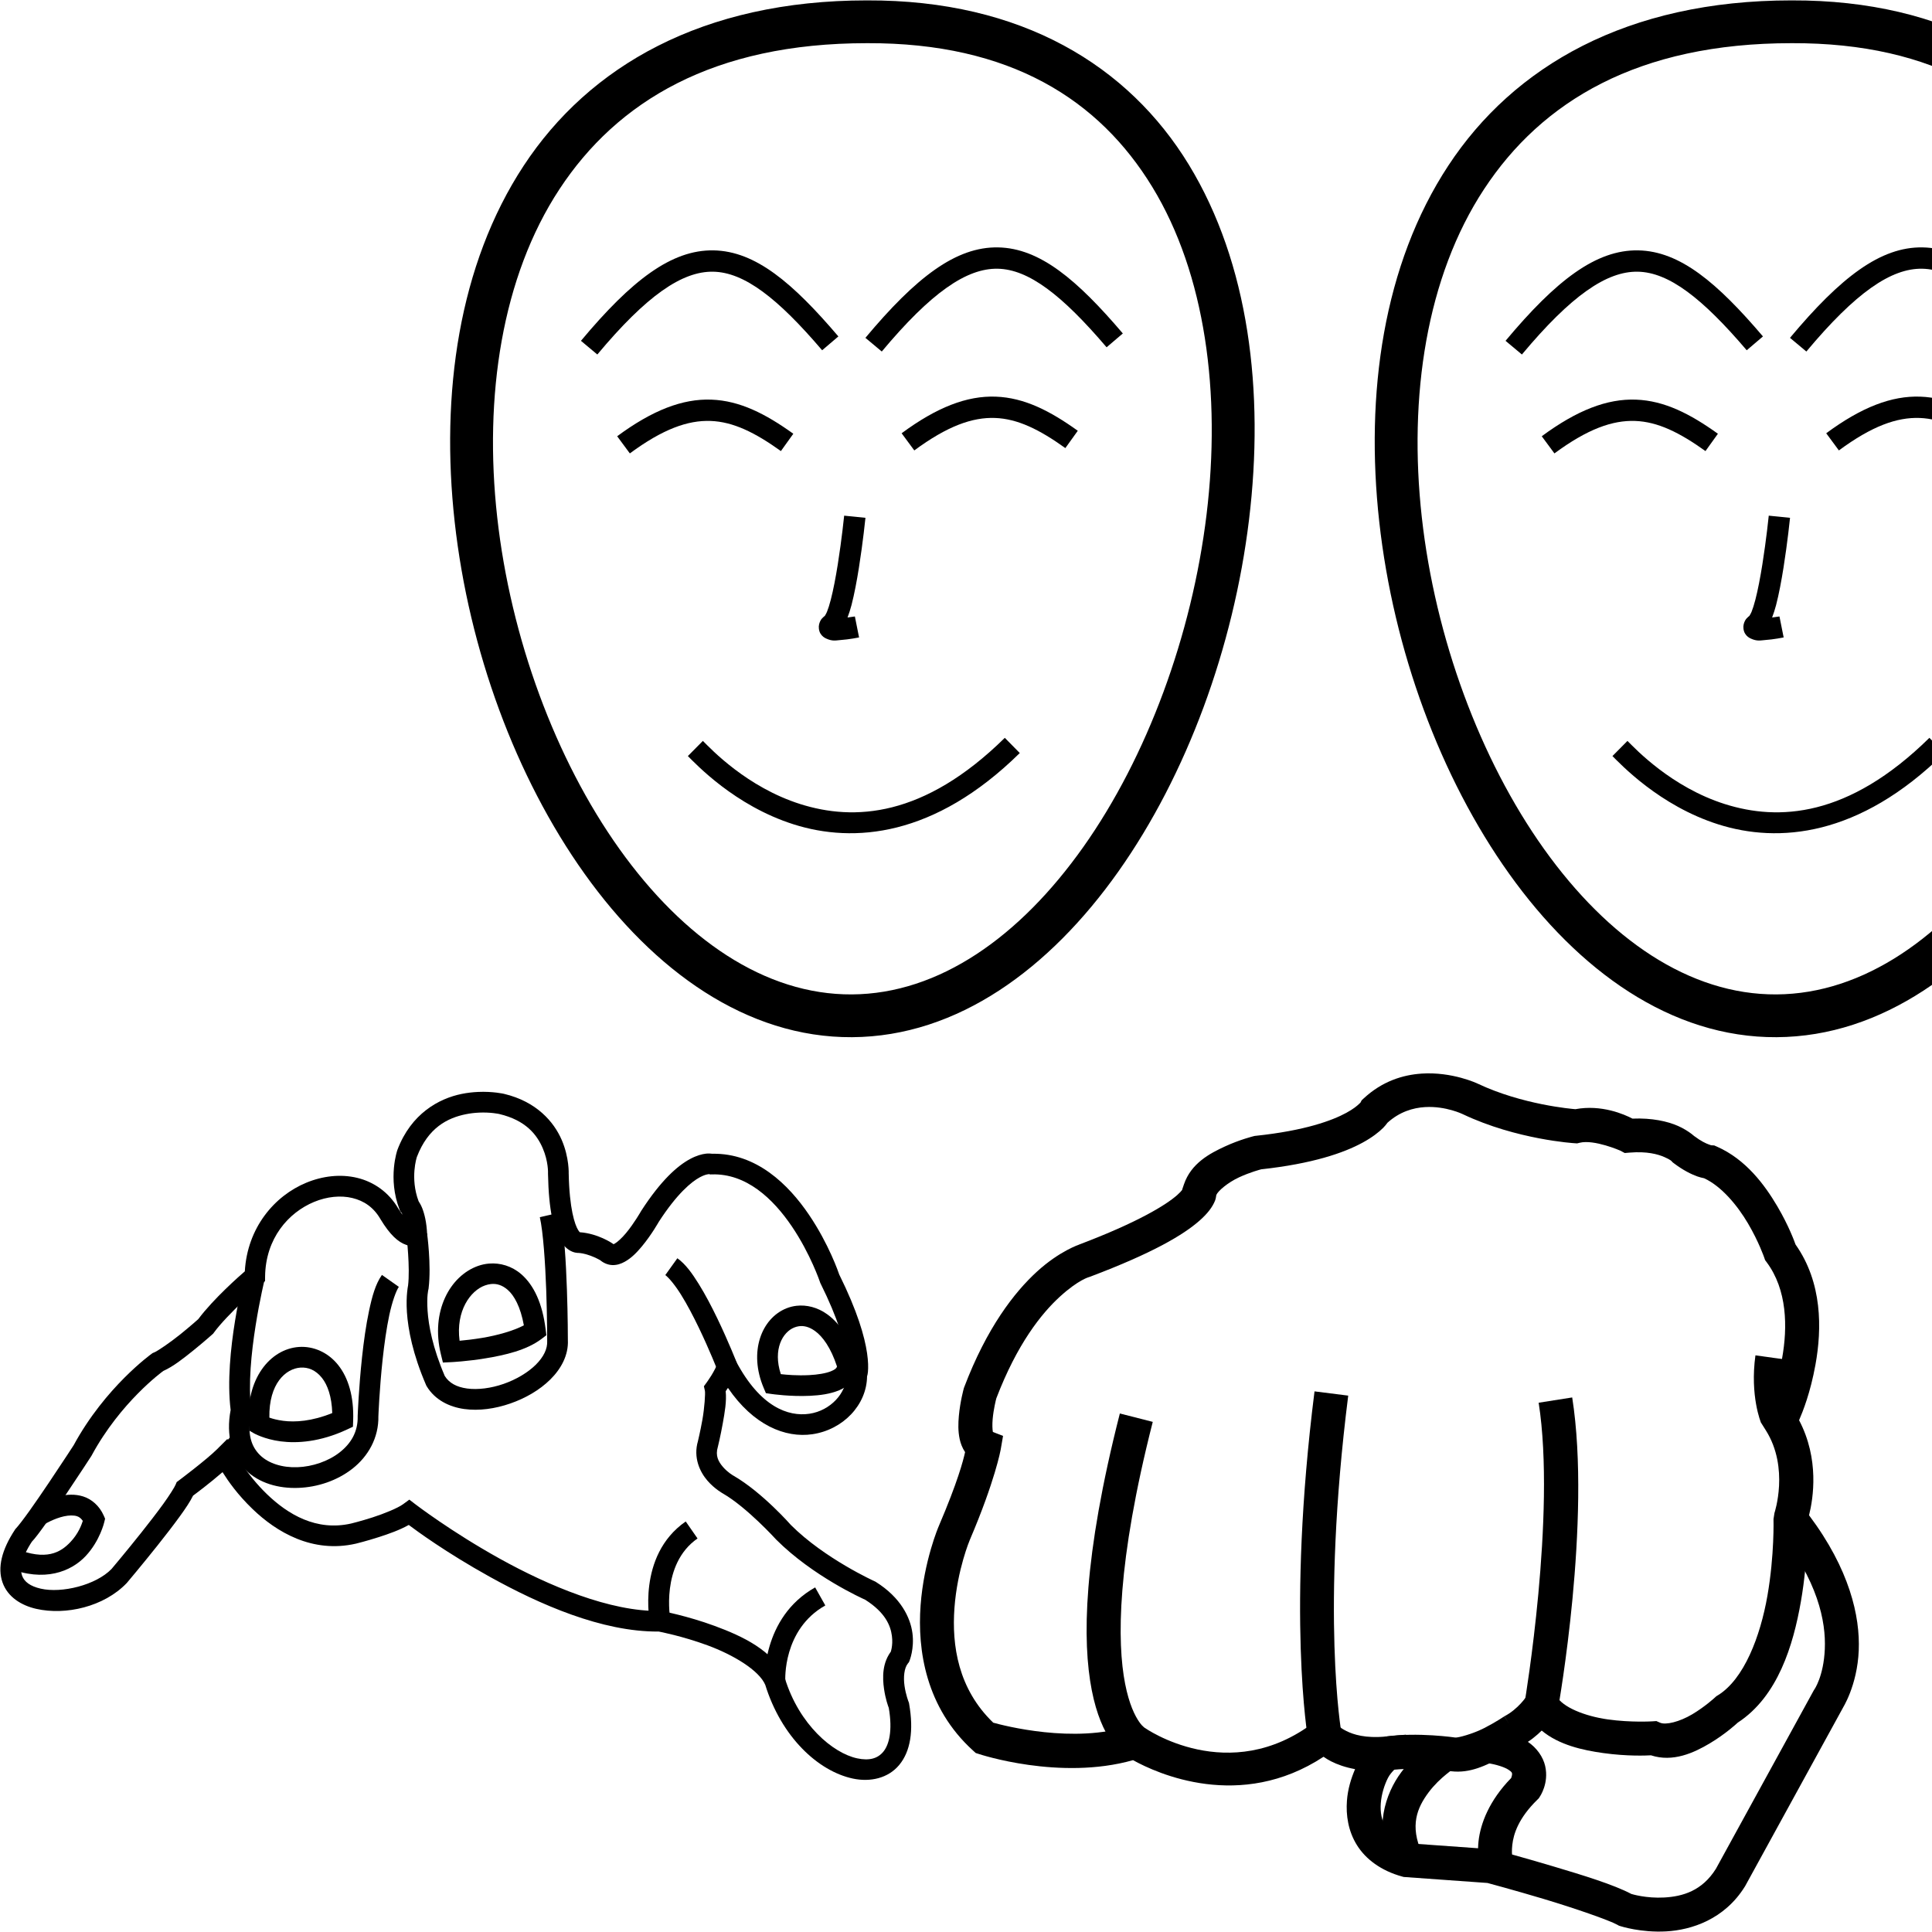 <?xml version="1.0" encoding="UTF-8" standalone="no"?>
<!-- Created with Inkscape (http://www.inkscape.org/) -->

<svg
   xmlns:dc="http://purl.org/dc/elements/1.1/"
   xmlns:cc="http://creativecommons.org/ns#"
   xmlns:rdf="http://www.w3.org/1999/02/22-rdf-syntax-ns#"
   xmlns:svg="http://www.w3.org/2000/svg"
   xmlns="http://www.w3.org/2000/svg"
   xmlns:sodipodi="http://sodipodi.sourceforge.net/DTD/sodipodi-0.dtd"
   xmlns:inkscape="http://www.inkscape.org/namespaces/inkscape"
   width="1000"
   height="1000"
   viewBox="0 0 1000 1000"
   version="1.1"
   id="svg1210"
   inkscape:version="0.92.4 (5da689c313, 2019-01-14)"
   sodipodi:docname="Pegar.svg">
  <defs
     id="defs1204" />
  <sodipodi:namedview
     id="base"
     pagecolor="#ffffff"
     bordercolor="#666666"
     borderopacity="1.0"
     inkscape:pageopacity="0.0"
     inkscape:pageshadow="2"
     inkscape:zoom="0.35355339"
     inkscape:cx="704.11944"
     inkscape:cy="650.77056"
     inkscape:document-units="px"
     inkscape:current-layer="layer1"
     showgrid="false"
     inkscape:window-width="681"
     inkscape:window-height="706"
     inkscape:window-x="-7"
     inkscape:window-y="0"
     inkscape:window-maximized="0"
     units="px" />
  <g
     inkscape:label="Camada 1"
     inkscape:groupmode="layer"
     id="layer1"
     transform="translate(0,-32.417)">
    <path
       style="color:#000000;font-style:normal;font-variant:normal;font-weight:normal;font-stretch:normal;font-size:medium;line-height:normal;font-family:sans-serif;font-variant-ligatures:normal;font-variant-position:normal;font-variant-caps:normal;font-variant-numeric:normal;font-variant-alternates:normal;font-feature-settings:normal;text-indent:0;text-align:start;text-decoration:none;text-decoration-line:none;text-decoration-style:solid;text-decoration-color:#000000;letter-spacing:normal;word-spacing:normal;text-transform:none;writing-mode:lr-tb;direction:ltr;text-orientation:mixed;dominant-baseline:auto;baseline-shift:baseline;text-anchor:start;white-space:normal;shape-padding:0;clip-rule:nonzero;display:inline;overflow:visible;visibility:visible;opacity:1;isolation:auto;mix-blend-mode:normal;color-interpolation:sRGB;color-interpolation-filters:linearRGB;solid-color:#000000;solid-opacity:1;vector-effect:none;fill:#000000;fill-opacity:1;fill-rule:nonzero;stroke:none;stroke-width:10.717;stroke-linecap:butt;stroke-linejoin:miter;stroke-miterlimit:4;stroke-dasharray:none;stroke-dashoffset:0;stroke-opacity:1;color-rendering:auto;image-rendering:auto;shape-rendering:auto;text-rendering:auto;enable-background:accumulate"
       d="m 247.365,597.607 c -2.607,0.117 -5.456,0.423 -8.418,1.025 -11.849,2.411 -26.131,10.22 -33.213,28.865 l -0.027,0.074 -0.025,0.072 c 0,0 -5.154,14.653 1.119,30.783 l 0.371,0.953 0.697,0.75 c 0,0 0.259,0.557 0.5,1.098 -0.71,-0.973 -1.429,-1.964 -2.244,-3.311 l 0.055,0.092 c -4.947,-8.554 -12.784,-13.898 -21.336,-15.947 -8.552,-2.05 -17.781,-0.996 -26.318,2.531 -16.458,6.8 -30.516,23.27 -31.805,45.871 -2.45,2.117 -16.166,14.107 -24.117,24.758 -0.155,0.138 -4.172,3.729 -9.213,7.793 -5.137,4.142 -11.736,8.695 -13.717,9.473 l -0.619,0.242 -0.539,0.387 c 0,0 -24.096,17.195 -40.512,47.564 l 0.217,-0.367 c 0,0 -6.029,9.305 -12.834,19.414 -3.402,5.055 -6.999,10.309 -10.107,14.668 -3.108,4.359 -5.923,7.986 -6.93,9.035 l -0.338,0.352 -0.27,0.406 c -6.905,10.461 -9.104,19.667 -6.445,27.266 2.658,7.598 9.779,11.948 17.424,13.691 15.291,3.487 35.086,-1.078 46.791,-13.256 l 0.119,-0.123 0.109,-0.129 c 0,0 7.602,-8.99 15.715,-19.189 4.057,-5.1 8.245,-10.503 11.715,-15.297 2.987,-4.128 5.219,-7.479 6.762,-10.588 1.151,-0.847 8.548,-6.352 15.252,-12.168 3.04,4.827 7.697,11.531 15.549,19.102 12.289,11.85 30.924,23.076 53.482,17.91 l 0.037,-0.008 0.035,-0.01 c 0,0 5.393,-1.312 11.803,-3.373 5.124,-1.647 10.77,-3.636 15.484,-6.287 3.84,2.88 19.02,14.11 41.861,26.793 25.696,14.268 58.219,28.653 87.512,28.379 0.37,0.07 12.212,2.329 25.256,7.135 13.249,4.881 26.759,12.884 29.969,20.625 l -0.174,-0.484 c 8.36,27.327 27.505,44.996 45.422,48.824 8.959,1.914 18.286,-0.105 24.053,-7.092 5.767,-6.987 7.539,-17.66 5.086,-31.607 l -0.094,-0.539 -0.201,-0.51 c 0,0 -1.422,-3.624 -2.078,-8.158 -0.656,-4.534 -0.209,-9.297 1.77,-11.715 l 0.494,-0.604 0.301,-0.719 c 0,0 2.591,-6.246 1.52,-14.344 -1.072,-8.097 -6.02,-18.369 -18.859,-26.447 l -0.324,-0.203 -0.348,-0.156 c 0,0 -25.961,-11.736 -43.357,-29.133 L 409.594,822 c 0,0 -14.924,-17.105 -29.986,-25.795 l -0.055,-0.031 -0.057,-0.031 c 0,0 -2.833,-1.59 -5.248,-4.387 -2.415,-2.797 -4.073,-5.841 -2.703,-10.406 l 0.039,-0.133 0.033,-0.137 c 0,0 1.35,-5.529 2.502,-12 0.992,-5.571 2.035,-11.297 1.498,-16.557 0.374,-0.536 0.589,-0.855 1.166,-1.742 13.155,19.313 29.664,26.06 43.719,23.988 15.853,-2.337 28.117,-15.138 28.287,-29.945 0.184,-0.722 0.342,-1.038 0.455,-2.352 0.191,-2.226 0.175,-5.395 -0.453,-9.686 -1.254,-8.561 -4.942,-21.595 -14.416,-40.701 -0.294,-0.874 -5.312,-15.677 -15.672,-30.949 -10.579,-15.595 -27.181,-31.984 -50.059,-31.535 -0.805,-0.109 -1.886,-0.201 -3.166,-0.062 -2.161,0.234 -4.985,0.995 -8.281,2.771 -6.592,3.553 -15.08,11.04 -25.262,26.787 l -0.092,0.141 -0.082,0.146 c 0,0 -3.551,6.262 -7.771,11.32 -2.11,2.529 -4.463,4.673 -5.838,5.428 -0.512,0.281 -0.588,0.26 -0.658,0.277 l -0.176,-0.176 -0.457,-0.301 c 0,0 -7.294,-5.014 -16.684,-5.701 h -0.012 c 0.07,0.044 -0.176,0.058 -0.936,-1.17 -1.69,-2.731 -4.509,-10.895 -4.871,-29.291 l -0.004,0.348 c 0,0 0.398,-8.402 -3.619,-17.686 -4.017,-9.284 -12.976,-19.847 -29.879,-23.842 l -0.014,-0.004 -0.012,-0.002 c 0,0 -5.646,-1.331 -13.467,-0.979 z m 0.381,10.705 c 6.185,-0.298 10.651,0.71 10.662,0.713 13.765,3.258 19.491,10.727 22.492,17.664 3.002,6.939 2.75,12.945 2.75,12.945 l -0.008,0.174 0.002,0.174 c 0.381,19.349 2.956,29.036 6.473,34.719 1.758,2.841 3.922,4.673 6.023,5.551 1.051,0.439 2.052,0.635 2.869,0.688 0.817,0.053 1.846,-0.111 1.846,-0.111 l -1.459,0.094 c 5.857,0.429 11.578,3.967 11.578,3.967 l -0.846,-0.688 c 1.803,1.803 4.415,2.953 6.855,3.018 2.44,0.065 4.535,-0.709 6.324,-1.691 3.579,-1.964 6.367,-4.909 8.91,-7.957 5.086,-6.096 8.889,-12.941 8.889,-12.941 l -0.172,0.287 c 9.54,-14.755 16.959,-20.808 21.346,-23.172 2.193,-1.182 3.627,-1.473 4.35,-1.551 0.312,-0.034 0.322,-0.056 0.305,-0.074 l 0.658,0.186 0.83,-0.025 c 17.841,-0.572 31.7,12.558 41.41,26.873 9.71,14.315 14.604,28.893 14.604,28.893 l 0.117,0.354 0.166,0.336 c 9.148,18.426 12.423,30.474 13.467,37.605 0.522,3.565 0.492,5.901 0.379,7.217 -0.113,1.316 -0.127,1.137 -0.127,1.137 l -0.338,0.902 -0.002,0.965 c -0.024,8.754 -8.132,17.981 -19.162,19.607 -11.03,1.626 -25.415,-3.63 -37.807,-26.85 l -6.17,-11.561 -3.697,12.572 c -0.348,1.182 -1.754,3.917 -3.057,6.008 -1.303,2.091 -2.439,3.648 -2.439,3.648 l -1.432,1.957 0.527,2.367 c 0.266,1.198 -0.212,8.807 -1.295,14.893 -1.083,6.085 -2.363,11.338 -2.363,11.338 l 0.074,-0.27 c -2.575,8.583 1.027,16.056 4.857,20.49 3.83,4.435 8.227,6.789 8.227,6.789 l -0.111,-0.062 c 12.284,7.087 27.338,23.639 27.338,23.639 l 0.104,0.117 0.109,0.109 c 18.834,18.834 44.475,30.392 46.027,31.084 10.436,6.616 13.117,13.396 13.816,18.684 0.703,5.313 -0.781,8.797 -0.781,8.797 l 0.795,-1.324 c -5.121,6.259 -4.936,14.119 -4.08,20.037 0.745,5.15 2.072,8.776 2.451,9.779 2.056,11.973 0.099,19.135 -2.824,22.678 -2.946,3.57 -7.284,4.772 -13.547,3.434 -12.526,-2.676 -30.049,-17.406 -37.414,-41.48 l -0.076,-0.246 -0.098,-0.238 c -5.731,-13.821 -21.934,-21.334 -36.164,-26.576 -14.23,-5.243 -27.227,-7.666 -27.227,-7.666 l -0.539,-0.102 -0.551,0.01 c -25.711,0.49 -57.751,-13.074 -82.953,-27.068 -25.202,-13.994 -43.58,-28.096 -43.58,-28.096 l -3.189,-2.449 -3.242,2.379 c -2.73,2.002 -9.812,4.895 -15.818,6.826 -5.979,1.922 -10.962,3.139 -11.008,3.15 -18.041,4.121 -32.737,-4.679 -43.629,-15.182 -10.896,-10.507 -17.09,-22.164 -17.09,-22.164 l -3.391,-6.422 -5.137,5.135 c -5.574,5.574 -19.91,16.312 -19.91,16.312 l -1.189,0.881 -0.568,1.363 c -0.512,1.228 -3.091,5.407 -6.4,9.98 -3.31,4.573 -7.422,9.884 -11.418,14.908 -7.91,9.944 -15.197,18.565 -15.35,18.746 -8.108,8.366 -25.761,12.651 -36.615,10.176 -5.441,-1.241 -8.57,-3.585 -9.689,-6.783 -1.119,-3.198 -0.624,-8.891 5.271,-17.822 l -0.605,0.76 c 2.148,-2.238 4.723,-5.745 7.926,-10.236 3.203,-4.491 6.837,-9.802 10.271,-14.904 6.869,-10.204 12.936,-19.57 12.936,-19.57 l 0.117,-0.18 0.1,-0.186 c 14.934,-27.629 36.541,-43.364 37.125,-43.787 5.106,-2.261 10.497,-6.549 15.563,-10.633 5.381,-4.338 9.805,-8.295 9.805,-8.295 l 0.43,-0.383 0.338,-0.467 c 6.759,-9.323 24.68,-25.129 24.68,-25.129 l 1.814,-1.574 0.031,-2.402 c 0.262,-19.669 12.012,-33.077 25.402,-38.609 6.695,-2.766 13.72,-3.454 19.729,-2.014 6.009,1.44 11.043,4.816 14.557,10.891 l 0.025,0.047 0.029,0.045 c 4.882,8.067 9.077,11.854 13.359,13.311 2.141,0.728 4.253,0.711 5.816,0.309 1.563,-0.402 3.006,-1.471 3.006,-1.471 l 2.078,-1.705 -0.125,-2.686 c -0.287,-6.165 -1.378,-10.512 -2.537,-13.451 -0.6,-1.522 -1.314,-2.747 -1.887,-3.617 -4.503,-12.012 -0.939,-22.759 -0.879,-22.936 5.808,-15.205 15.944,-20.183 25.295,-22.086 2.343,-0.477 4.598,-0.723 6.662,-0.822 z"
       id="path2267"
       inkscape:connector-curvature="0" />
    <path
       style="color:#000000;font-style:normal;font-variant:normal;font-weight:normal;font-stretch:normal;font-size:medium;line-height:normal;font-family:sans-serif;font-variant-ligatures:normal;font-variant-position:normal;font-variant-caps:normal;font-variant-numeric:normal;font-variant-alternates:normal;font-feature-settings:normal;text-indent:0;text-align:start;text-decoration:none;text-decoration-line:none;text-decoration-style:solid;text-decoration-color:#000000;letter-spacing:normal;word-spacing:normal;text-transform:none;writing-mode:lr-tb;direction:ltr;text-orientation:mixed;dominant-baseline:auto;baseline-shift:baseline;text-anchor:start;white-space:normal;shape-padding:0;clip-rule:nonzero;display:inline;overflow:visible;visibility:visible;opacity:1;isolation:auto;mix-blend-mode:normal;color-interpolation:sRGB;color-interpolation-filters:linearRGB;solid-color:#000000;solid-opacity:1;vector-effect:none;fill:#000000;fill-opacity:1;fill-rule:nonzero;stroke:none;stroke-width:10.717;stroke-linecap:butt;stroke-linejoin:miter;stroke-miterlimit:4;stroke-dasharray:none;stroke-dashoffset:0;stroke-opacity:1;color-rendering:auto;image-rendering:auto;shape-rendering:auto;text-rendering:auto;enable-background:accumulate"
       d="m 350.604,683.686 -6.248,8.709 c 1.794,1.287 5.081,5.23 8.197,10.232 3.117,5.003 6.291,11.07 9.098,16.895 5.614,11.648 9.762,22.268 9.762,22.268 l 9.984,-3.896 c 0,0 -4.268,-10.942 -10.092,-23.025 -2.912,-6.042 -6.213,-12.383 -9.654,-17.906 -3.441,-5.523 -6.793,-10.224 -11.047,-13.275 z"
       id="path2269"
       inkscape:connector-curvature="0" />
    <path
       style="color:#000000;font-style:normal;font-variant:normal;font-weight:normal;font-stretch:normal;font-size:medium;line-height:normal;font-family:sans-serif;font-variant-ligatures:normal;font-variant-position:normal;font-variant-caps:normal;font-variant-numeric:normal;font-variant-alternates:normal;font-feature-settings:normal;text-indent:0;text-align:start;text-decoration:none;text-decoration-line:none;text-decoration-style:solid;text-decoration-color:#000000;letter-spacing:normal;word-spacing:normal;text-transform:none;writing-mode:lr-tb;direction:ltr;text-orientation:mixed;dominant-baseline:auto;baseline-shift:baseline;text-anchor:start;white-space:normal;shape-padding:0;clip-rule:nonzero;display:inline;overflow:visible;visibility:visible;opacity:1;isolation:auto;mix-blend-mode:normal;color-interpolation:sRGB;color-interpolation-filters:linearRGB;solid-color:#000000;solid-opacity:1;vector-effect:none;fill:#000000;fill-opacity:1;fill-rule:nonzero;stroke:none;stroke-width:10.717;stroke-linecap:butt;stroke-linejoin:miter;stroke-miterlimit:4;stroke-dasharray:none;stroke-dashoffset:0;stroke-opacity:1;color-rendering:auto;image-rendering:auto;shape-rendering:auto;text-rendering:auto;enable-background:accumulate"
       d="m 289.855,660.014 -10.443,2.41 c 1.726,7.478 2.829,23.87 3.318,37.865 0.489,13.995 0.488,25.879 0.488,25.879 v 0.137 l 0.008,0.137 c 0.209,4.073 -1.807,8.306 -5.924,12.377 -4.117,4.07 -10.197,7.667 -16.682,9.914 -6.485,2.247 -13.362,3.132 -18.883,2.367 -5.408,-0.749 -9.22,-2.824 -11.518,-6.457 -6.317,-14.752 -8.392,-26.16 -8.904,-33.758 -0.518,-7.677 0.406,-11.01 0.406,-11.01 l 0.084,-0.33 0.041,-0.338 c 1.476,-12.107 -0.793,-28.42 -0.793,-28.42 l -10.629,1.373 c 0,0 1.936,16.293 0.783,25.748 l 0.125,-0.668 c 0,0 -1.311,5.476 -0.711,14.365 0.6,8.889 2.99,21.672 9.928,37.725 l 0.145,0.332 0.188,0.311 c 4.239,7.022 11.658,10.672 19.385,11.742 7.727,1.07 16.045,-0.147 23.861,-2.855 7.817,-2.708 15.145,-6.919 20.709,-12.42 5.564,-5.501 9.499,-12.603 9.092,-20.545 -5e-5,-0.247 0.001,-11.92 -0.49,-25.979 -0.497,-14.207 -1.365,-30.289 -3.584,-39.902 z"
       id="path2271"
       inkscape:connector-curvature="0" />
    <path
       style="color:#000000;font-style:normal;font-variant:normal;font-weight:normal;font-stretch:normal;font-size:medium;line-height:normal;font-family:sans-serif;font-variant-ligatures:normal;font-variant-position:normal;font-variant-caps:normal;font-variant-numeric:normal;font-variant-alternates:normal;font-feature-settings:normal;text-indent:0;text-align:start;text-decoration:none;text-decoration-line:none;text-decoration-style:solid;text-decoration-color:#000000;letter-spacing:normal;word-spacing:normal;text-transform:none;writing-mode:lr-tb;direction:ltr;text-orientation:mixed;dominant-baseline:auto;baseline-shift:baseline;text-anchor:start;white-space:normal;shape-padding:0;clip-rule:nonzero;display:inline;overflow:visible;visibility:visible;opacity:1;isolation:auto;mix-blend-mode:normal;color-interpolation:sRGB;color-interpolation-filters:linearRGB;solid-color:#000000;solid-opacity:1;vector-effect:none;fill:#000000;fill-opacity:1;fill-rule:nonzero;stroke:none;stroke-width:10.717;stroke-linecap:butt;stroke-linejoin:miter;stroke-miterlimit:4;stroke-dasharray:none;stroke-dashoffset:0;stroke-opacity:1;color-rendering:auto;image-rendering:auto;shape-rendering:auto;text-rendering:auto;enable-background:accumulate"
       d="m 126.666,691.713 c 0,0 -10.902,41.334 -7.287,70.498 -2.526,13.323 0.723,24.171 7.682,31.008 7.107,6.983 17.215,9.686 27.238,9.334 10.023,-0.352 20.212,-3.726 28.178,-9.992 7.966,-6.266 13.647,-15.824 13.377,-27.338 l -0.002,0.324 c 0,0 0.522,-13.979 2.207,-29.566 0.843,-7.794 1.98,-15.979 3.447,-22.877 1.467,-6.898 3.54,-12.631 4.938,-14.611 l -8.754,-6.18 c -3.336,4.725 -5.076,11.088 -6.666,18.562 -1.59,7.474 -2.753,15.937 -3.619,23.953 -1.733,16.033 -2.262,30.32 -2.262,30.32 l -0.008,0.162 0.004,0.162 c 0.187,7.985 -3.406,14.039 -9.289,18.666 -5.883,4.627 -14.113,7.429 -21.926,7.703 -7.812,0.274 -14.955,-1.947 -19.352,-6.268 -4.397,-4.32 -6.877,-10.857 -4.566,-22.035 l 0.186,-0.896 -0.123,-0.908 c -3.393,-24.962 6.982,-67.377 6.982,-67.377 z"
       id="path2273"
       inkscape:connector-curvature="0" />
    <path
       style="color:#000000;font-style:normal;font-variant:normal;font-weight:normal;font-stretch:normal;font-size:medium;line-height:normal;font-family:sans-serif;font-variant-ligatures:normal;font-variant-position:normal;font-variant-caps:normal;font-variant-numeric:normal;font-variant-alternates:normal;font-feature-settings:normal;text-indent:0;text-align:start;text-decoration:none;text-decoration-line:none;text-decoration-style:solid;text-decoration-color:#000000;letter-spacing:normal;word-spacing:normal;text-transform:none;writing-mode:lr-tb;direction:ltr;text-orientation:mixed;dominant-baseline:auto;baseline-shift:baseline;text-anchor:start;white-space:normal;shape-padding:0;clip-rule:nonzero;display:inline;overflow:visible;visibility:visible;opacity:1;isolation:auto;mix-blend-mode:normal;color-interpolation:sRGB;color-interpolation-filters:linearRGB;solid-color:#000000;solid-opacity:1;vector-effect:none;fill:#000000;fill-opacity:1;fill-rule:nonzero;stroke:none;stroke-width:10.717;stroke-linecap:butt;stroke-linejoin:miter;stroke-miterlimit:4;stroke-dasharray:none;stroke-dashoffset:0;stroke-opacity:1;color-rendering:auto;image-rendering:auto;shape-rendering:auto;text-rendering:auto;enable-background:accumulate"
       d="m 36.736,806.072 c -2.054,0.021 -4.034,0.312 -5.879,0.715 -7.379,1.612 -13.291,5.334 -13.291,5.334 l 5.6,9.137 c 0,0 4.867,-2.884 9.979,-4 2.556,-0.558 5,-0.595 6.684,-0.062 1.222,0.386 2.152,1.164 3.033,2.434 -0.694,2.147 -2.316,6.591 -6.379,10.906 -5.198,5.521 -12.621,9.819 -28.307,3.473 l -4.02,9.934 c 18.761,7.59 32.64,1.894 40.129,-6.061 7.489,-7.955 9.689,-17.639 9.689,-17.639 l 0.422,-1.758 -0.729,-1.654 c -2.242,-5.087 -6.327,-8.5 -10.609,-9.854 -2.141,-0.677 -4.269,-0.925 -6.322,-0.904 z"
       id="path2275"
       inkscape:connector-curvature="0" />
    <path
       style="color:#000000;font-style:normal;font-variant:normal;font-weight:normal;font-stretch:normal;font-size:medium;line-height:normal;font-family:sans-serif;font-variant-ligatures:normal;font-variant-position:normal;font-variant-caps:normal;font-variant-numeric:normal;font-variant-alternates:normal;font-feature-settings:normal;text-indent:0;text-align:start;text-decoration:none;text-decoration-line:none;text-decoration-style:solid;text-decoration-color:#000000;letter-spacing:normal;word-spacing:normal;text-transform:none;writing-mode:lr-tb;direction:ltr;text-orientation:mixed;dominant-baseline:auto;baseline-shift:baseline;text-anchor:start;white-space:normal;shape-padding:0;clip-rule:nonzero;display:inline;overflow:visible;visibility:visible;opacity:1;isolation:auto;mix-blend-mode:normal;color-interpolation:sRGB;color-interpolation-filters:linearRGB;solid-color:#000000;solid-opacity:1;vector-effect:none;fill:#000000;fill-opacity:1;fill-rule:nonzero;stroke:none;stroke-width:10.717;stroke-linecap:butt;stroke-linejoin:miter;stroke-miterlimit:4;stroke-dasharray:none;stroke-dashoffset:0;stroke-opacity:1;color-rendering:auto;image-rendering:auto;shape-rendering:auto;text-rendering:auto;enable-background:accumulate"
       d="m 154.746,729.598 c -14.923,1.03 -27.797,16.574 -25.971,40.471 l 0.213,2.795 2.418,1.418 c 0,0 5.399,3.087 13.855,4.18 8.457,1.093 20.429,0.386 34.451,-6.178 l 2.971,-1.391 0.113,-3.277 c 0.428,-12.37 -2.497,-22.023 -7.73,-28.627 -5.234,-6.604 -12.859,-9.905 -20.32,-9.391 z m 0.738,10.691 c 3.986,-0.275 7.919,1.236 11.184,5.355 2.877,3.631 5.05,9.647 5.307,18.168 -10.648,4.326 -19.302,4.8 -25.34,4.02 -3.223,-0.417 -5.589,-1.083 -7.209,-1.662 -0.317,-17.674 8.528,-25.361 16.059,-25.881 z"
       id="path2277"
       inkscape:connector-curvature="0" />
    <path
       style="color:#000000;font-style:normal;font-variant:normal;font-weight:normal;font-stretch:normal;font-size:medium;line-height:normal;font-family:sans-serif;font-variant-ligatures:normal;font-variant-position:normal;font-variant-caps:normal;font-variant-numeric:normal;font-variant-alternates:normal;font-feature-settings:normal;text-indent:0;text-align:start;text-decoration:none;text-decoration-line:none;text-decoration-style:solid;text-decoration-color:#000000;letter-spacing:normal;word-spacing:normal;text-transform:none;writing-mode:lr-tb;direction:ltr;text-orientation:mixed;dominant-baseline:auto;baseline-shift:baseline;text-anchor:start;white-space:normal;shape-padding:0;clip-rule:nonzero;display:inline;overflow:visible;visibility:visible;opacity:1;isolation:auto;mix-blend-mode:normal;color-interpolation:sRGB;color-interpolation-filters:linearRGB;solid-color:#000000;solid-opacity:1;vector-effect:none;fill:#000000;fill-opacity:1;fill-rule:nonzero;stroke:none;stroke-width:10.717;stroke-linecap:butt;stroke-linejoin:miter;stroke-miterlimit:4;stroke-dasharray:none;stroke-dashoffset:0;stroke-opacity:1;color-rendering:auto;image-rendering:auto;shape-rendering:auto;text-rendering:auto;enable-background:accumulate"
       d="m 253.113,686.443 c -1.925,0.159 -3.821,0.564 -5.639,1.205 -14.54,5.127 -24.699,23.514 -19.271,45.725 l 1.047,4.291 4.412,-0.211 c 0,0 8.095,-0.381 17.801,-1.994 9.706,-1.614 21.046,-4.097 28.885,-10.064 l 2.449,-1.863 -0.377,-3.055 c -1.653,-13.441 -6.113,-22.902 -12.625,-28.545 -4.884,-4.232 -10.908,-5.967 -16.682,-5.488 z m 0.959,10.596 c 2.99,-0.334 5.86,0.527 8.705,2.992 3.386,2.934 6.662,8.855 8.371,18.373 -5.29,2.829 -13.789,5.21 -21.443,6.482 -4.66,0.775 -8.79,1.231 -11.82,1.506 -2.055,-15.47 5.647,-25.989 13.154,-28.637 1.027,-0.362 2.037,-0.605 3.033,-0.717 z"
       id="path2279"
       inkscape:connector-curvature="0" />
    <path
       style="color:#000000;font-style:normal;font-variant:normal;font-weight:normal;font-stretch:normal;font-size:medium;line-height:normal;font-family:sans-serif;font-variant-ligatures:normal;font-variant-position:normal;font-variant-caps:normal;font-variant-numeric:normal;font-variant-alternates:normal;font-feature-settings:normal;text-indent:0;text-align:start;text-decoration:none;text-decoration-line:none;text-decoration-style:solid;text-decoration-color:#000000;letter-spacing:normal;word-spacing:normal;text-transform:none;writing-mode:lr-tb;direction:ltr;text-orientation:mixed;dominant-baseline:auto;baseline-shift:baseline;text-anchor:start;white-space:normal;shape-padding:0;clip-rule:nonzero;display:inline;overflow:visible;visibility:visible;opacity:1;isolation:auto;mix-blend-mode:normal;color-interpolation:sRGB;color-interpolation-filters:linearRGB;solid-color:#000000;solid-opacity:1;vector-effect:none;fill:#000000;fill-opacity:1;fill-rule:nonzero;stroke:none;stroke-width:10.717;stroke-linecap:butt;stroke-linejoin:miter;stroke-miterlimit:4;stroke-dasharray:none;stroke-dashoffset:0;stroke-opacity:1;color-rendering:auto;image-rendering:auto;shape-rendering:auto;text-rendering:auto;enable-background:accumulate"
       d="m 412.234,708.297 c -1.759,0.204 -3.471,0.631 -5.098,1.277 -13.012,5.174 -19.726,22.592 -11.881,41.16 l 1.178,2.787 2.994,0.432 c 0,0 9.693,1.43 19.875,0.932 5.091,-0.249 10.344,-0.908 15.029,-2.857 4.685,-1.949 9.339,-6.081 9.871,-12.01 l 0.094,-1.033 -0.301,-0.994 c -3.683,-12.202 -9.182,-20.509 -15.82,-25.301 -4.979,-3.594 -10.665,-5.004 -15.941,-4.393 z m 1.318,10.574 c 2.529,-0.351 5.282,0.294 8.35,2.508 3.897,2.813 8.162,8.62 11.338,18.355 -0.284,0.859 -0.896,1.515 -3.023,2.4 -2.689,1.119 -7.022,1.831 -11.438,2.047 -6.311,0.309 -11.492,-0.162 -14.627,-0.506 -4.232,-12.915 1.012,-21.784 6.943,-24.143 0.796,-0.317 1.614,-0.545 2.457,-0.662 z"
       id="path2281"
       inkscape:connector-curvature="0" />
    <path
       style="color:#000000;font-style:normal;font-variant:normal;font-weight:normal;font-stretch:normal;font-size:medium;line-height:normal;font-family:sans-serif;font-variant-ligatures:normal;font-variant-position:normal;font-variant-caps:normal;font-variant-numeric:normal;font-variant-alternates:normal;font-feature-settings:normal;text-indent:0;text-align:start;text-decoration:none;text-decoration-line:none;text-decoration-style:solid;text-decoration-color:#000000;letter-spacing:normal;word-spacing:normal;text-transform:none;writing-mode:lr-tb;direction:ltr;text-orientation:mixed;dominant-baseline:auto;baseline-shift:baseline;text-anchor:start;white-space:normal;shape-padding:0;clip-rule:nonzero;display:inline;overflow:visible;visibility:visible;opacity:1;isolation:auto;mix-blend-mode:normal;color-interpolation:sRGB;color-interpolation-filters:linearRGB;solid-color:#000000;solid-opacity:1;vector-effect:none;fill:#000000;fill-opacity:1;fill-rule:nonzero;stroke:none;stroke-width:10.717;stroke-linecap:butt;stroke-linejoin:miter;stroke-miterlimit:4;stroke-dasharray:none;stroke-dashoffset:0;stroke-opacity:1;color-rendering:auto;image-rendering:auto;shape-rendering:auto;text-rendering:auto;enable-background:accumulate"
       d="m 421.92,854.055 c -27.992,15.758 -26.148,48.855 -26.148,48.855 l 10.699,-0.602 c 0,0 -1.504,-26.412 20.707,-38.916 z"
       id="path2283"
       inkscape:connector-curvature="0" />
    <path
       style="color:#000000;font-style:normal;font-variant:normal;font-weight:normal;font-stretch:normal;font-size:medium;line-height:normal;font-family:sans-serif;font-variant-ligatures:normal;font-variant-position:normal;font-variant-caps:normal;font-variant-numeric:normal;font-variant-alternates:normal;font-feature-settings:normal;text-indent:0;text-align:start;text-decoration:none;text-decoration-line:none;text-decoration-style:solid;text-decoration-color:#000000;letter-spacing:normal;word-spacing:normal;text-transform:none;writing-mode:lr-tb;direction:ltr;text-orientation:mixed;dominant-baseline:auto;baseline-shift:baseline;text-anchor:start;white-space:normal;shape-padding:0;clip-rule:nonzero;display:inline;overflow:visible;visibility:visible;opacity:1;isolation:auto;mix-blend-mode:normal;color-interpolation:sRGB;color-interpolation-filters:linearRGB;solid-color:#000000;solid-opacity:1;vector-effect:none;fill:#000000;fill-opacity:1;fill-rule:nonzero;stroke:none;stroke-width:10.717;stroke-linecap:butt;stroke-linejoin:miter;stroke-miterlimit:4;stroke-dasharray:none;stroke-dashoffset:0;stroke-opacity:1;color-rendering:auto;image-rendering:auto;shape-rendering:auto;text-rendering:auto;enable-background:accumulate"
       d="m 354.93,819.924 c -25.662,17.815 -18.494,52.689 -18.494,52.689 l 10.518,-2.064 c 0,0 -5.247,-28.4 14.088,-41.822 z"
       id="path2285"
       inkscape:connector-curvature="0" />
    <path
       style="color:#000000;font-style:normal;font-variant:normal;font-weight:normal;font-stretch:normal;font-size:medium;line-height:normal;font-family:sans-serif;font-variant-ligatures:normal;font-variant-position:normal;font-variant-caps:normal;font-variant-numeric:normal;font-variant-alternates:normal;font-feature-settings:normal;text-indent:0;text-align:start;text-decoration:none;text-decoration-line:none;text-decoration-style:solid;text-decoration-color:#000000;letter-spacing:normal;word-spacing:normal;text-transform:none;writing-mode:lr-tb;direction:ltr;text-orientation:mixed;dominant-baseline:auto;baseline-shift:baseline;text-anchor:start;white-space:normal;shape-padding:0;clip-rule:nonzero;display:inline;overflow:visible;visibility:visible;opacity:1;isolation:auto;mix-blend-mode:normal;color-interpolation:sRGB;color-interpolation-filters:linearRGB;solid-color:#000000;solid-opacity:1;vector-effect:none;fill:#000000;fill-opacity:1;fill-rule:nonzero;stroke:none;stroke-width:10.717;stroke-linecap:butt;stroke-linejoin:miter;stroke-miterlimit:4;stroke-dasharray:none;stroke-dashoffset:0;stroke-opacity:1;color-rendering:auto;image-rendering:auto;shape-rendering:auto;text-rendering:auto;enable-background:accumulate"
       d="m 119.549,775.908 c 0.225,-0.539 -1.485,1.827 -3.156,3.293 -1.671,1.466 -3.211,2.594 -3.211,2.594 l 6.324,8.652 c 0,0 1.877,-1.368 3.953,-3.189 2.076,-1.821 4.443,-3.532 5.982,-7.227 z"
       id="path2289"
       inkscape:connector-curvature="0" />
    <path
       style="color:#000000;font-style:normal;font-variant:normal;font-weight:normal;font-stretch:normal;font-size:medium;line-height:normal;font-family:sans-serif;font-variant-ligatures:normal;font-variant-position:normal;font-variant-caps:normal;font-variant-numeric:normal;font-variant-alternates:normal;font-feature-settings:normal;text-indent:0;text-align:start;text-decoration:none;text-decoration-line:none;text-decoration-style:solid;text-decoration-color:#000000;letter-spacing:normal;word-spacing:normal;text-transform:none;writing-mode:lr-tb;direction:ltr;text-orientation:mixed;dominant-baseline:auto;baseline-shift:baseline;text-anchor:start;white-space:normal;shape-padding:0;clip-rule:nonzero;display:inline;overflow:visible;visibility:visible;opacity:1;isolation:auto;mix-blend-mode:normal;color-interpolation:sRGB;color-interpolation-filters:linearRGB;solid-color:#000000;solid-opacity:1;vector-effect:none;fill:#000000;fill-opacity:1;fill-rule:nonzero;stroke:none;stroke-width:22.145;stroke-linecap:butt;stroke-linejoin:miter;stroke-miterlimit:4;stroke-dasharray:none;stroke-dashoffset:0;stroke-opacity:1;color-rendering:auto;image-rendering:auto;shape-rendering:auto;text-rendering:auto;enable-background:accumulate"
       d="m 448.787,32.621 c -85.338,-0.025 -143.962,34.239 -177.682,85.496 -33.722,51.261 -43.132,118.196 -35.762,184.453 7.37,66.257 31.554,132.128 67.256,182.152 35.702,50.024 83.769,84.871 138.441,84.545 54.647,-0.326 102.321,-35.539 137.812,-85.732 35.491,-50.193 59.627,-116.037 67.643,-182.129 C 654.512,235.314 646.483,168.73 615.342,117.672 584.203,66.619 529.027,32.333 448.787,32.621 Z m 0.012,22.145 h 0.023 0.021 c 74.108,-0.273 120.073,29.319 147.592,74.437 27.518,45.118 35.66,107.01 28.076,169.537 -7.583,62.527 -30.814,125.445 -63.74,172.01 -32.926,46.565 -74.717,76.104 -119.863,76.373 -45.121,0.269 -87.204,-28.914 -120.285,-75.266 -33.081,-46.352 -56.314,-109.204 -63.27,-171.736 -6.956,-62.532 2.397,-124.452 32.252,-169.834 29.855,-45.382 79.615,-75.55 159.193,-75.521 z"
       id="path10-9-5"
       inkscape:connector-curvature="0" />
    <path
       style="color:#000000;font-style:normal;font-variant:normal;font-weight:normal;font-stretch:normal;font-size:medium;line-height:normal;font-family:sans-serif;font-variant-ligatures:normal;font-variant-position:normal;font-variant-caps:normal;font-variant-numeric:normal;font-variant-alternates:normal;font-feature-settings:normal;text-indent:0;text-align:start;text-decoration:none;text-decoration-line:none;text-decoration-style:solid;text-decoration-color:#000000;letter-spacing:normal;word-spacing:normal;text-transform:none;writing-mode:lr-tb;direction:ltr;text-orientation:mixed;dominant-baseline:auto;baseline-shift:baseline;text-anchor:start;white-space:normal;shape-padding:0;clip-rule:nonzero;display:inline;overflow:visible;visibility:visible;opacity:1;isolation:auto;mix-blend-mode:normal;color-interpolation:sRGB;color-interpolation-filters:linearRGB;solid-color:#000000;solid-opacity:1;vector-effect:none;fill:#000000;fill-opacity:1;fill-rule:nonzero;stroke:none;stroke-width:11.072;stroke-linecap:butt;stroke-linejoin:miter;stroke-miterlimit:4;stroke-dasharray:none;stroke-dashoffset:0;stroke-opacity:1;color-rendering:auto;image-rendering:auto;shape-rendering:auto;text-rendering:auto;enable-background:accumulate"
       d="m 436.939,299.324 c 0,0 -1.249,12.324 -3.314,25.27 -1.033,6.473 -2.276,13.102 -3.613,18.252 -0.669,2.575 -1.369,4.786 -1.996,6.311 -0.627,1.525 -1.437,2.323 -0.855,1.838 -1.225,1.021 -2.522,1.873 -3.201,4.588 -0.339,1.357 -0.146,3.379 0.721,4.791 0.867,1.412 1.994,2.103 2.846,2.504 3.408,1.604 5.158,0.988 7.475,0.828 4.634,-0.32 9.652,-1.352 9.652,-1.352 l -2.172,-10.857 c 0,0 -2.366,0.302 -3.799,0.537 0.735,-1.969 1.429,-4.025 2.047,-6.406 1.494,-5.755 2.768,-12.618 3.832,-19.287 2.129,-13.339 3.396,-25.902 3.396,-25.902 z"
       id="path971-8"
       inkscape:connector-curvature="0" />
    <path
       style="color:#000000;font-style:normal;font-variant:normal;font-weight:normal;font-stretch:normal;font-size:medium;line-height:normal;font-family:sans-serif;font-variant-ligatures:normal;font-variant-position:normal;font-variant-caps:normal;font-variant-numeric:normal;font-variant-alternates:normal;font-feature-settings:normal;text-indent:0;text-align:start;text-decoration:none;text-decoration-line:none;text-decoration-style:solid;text-decoration-color:#000000;letter-spacing:normal;word-spacing:normal;text-transform:none;writing-mode:lr-tb;direction:ltr;text-orientation:mixed;dominant-baseline:auto;baseline-shift:baseline;text-anchor:start;white-space:normal;shape-padding:0;clip-rule:nonzero;display:inline;overflow:visible;visibility:visible;opacity:1;isolation:auto;mix-blend-mode:normal;color-interpolation:sRGB;color-interpolation-filters:linearRGB;solid-color:#000000;solid-opacity:1;vector-effect:none;fill:#000000;fill-opacity:1;fill-rule:nonzero;stroke:none;stroke-width:17.578;stroke-linecap:butt;stroke-linejoin:miter;stroke-miterlimit:4;stroke-dasharray:none;stroke-dashoffset:0;stroke-opacity:1;color-rendering:auto;image-rendering:auto;shape-rendering:auto;text-rendering:auto;enable-background:accumulate"
       d="m 735.76,588.117 c -9.608,0.642 -20.281,3.922 -29.844,12.771 l -1.119,1.035 -0.705,1.35 c 0,0 0.438,-0.528 -0.543,0.447 -0.981,0.975 -2.98,2.673 -6.654,4.68 -7.349,4.013 -21.45,9.224 -46.857,11.908 l -0.598,0.062 -0.586,0.145 c 0,0 -7.069,1.724 -14.844,5.312 -7.775,3.588 -17.484,8.67 -21.205,19.617 l -0.916,2.693 0.041,0.135 c -0.49,0.629 -1.286,1.538 -2.645,2.734 -5.585,4.92 -19.809,13.921 -51.18,25.766 l 0.598,-0.201 c 0,0 -10.208,3.295 -21.947,14.008 -11.739,10.713 -26.012,29.114 -37.678,59.832 l -0.15,0.396 -0.111,0.41 c 0,0 -1.849,6.634 -2.52,14.141 -0.335,3.753 -0.468,7.769 0.443,12.002 0.449,2.085 1.324,4.497 2.785,6.682 -1,4.464 -3.693,15.087 -13.688,38.465 0,0 -7.639,17.773 -9.342,40.877 -1.703,23.104 2.683,52.922 27.119,75.1 l 1.426,1.293 1.838,0.58 c 0,0 41.649,13.855 79.582,3.119 12.399,6.881 55.463,26.583 98.604,-1.756 1.152,0.795 2.384,1.597 3.812,2.322 3.305,1.678 7.476,3.168 12.508,4.084 -2.085,4.884 -3.768,10.316 -4.215,16.357 -0.55,7.437 0.619,15.676 5.203,23.01 4.584,7.334 12.549,13.226 23.328,16.211 l 0.844,0.232 43.361,3.109 c 0.677,0.181 13.737,3.678 29.051,8.254 15.705,4.693 34.008,11.029 38.191,13.393 l 0.781,0.441 0.855,0.275 c 0,0 10.528,3.432 23.631,2.699 13.103,-0.732 30.143,-6.203 40.721,-23.199 l 0.129,-0.205 50.795,-92.617 -0.428,0.701 c 0,0 7.681,-11.705 8.451,-30.113 0.738,-17.623 -4.729,-41.978 -25.725,-69.953 2.184,-8.714 5.42,-29.1 -5.156,-49.191 2.017,-4.695 5.866,-14.289 8.488,-28.805 3.34,-18.488 3.621,-42.41 -10.328,-62.162 -0.534,-1.511 -3.473,-9.666 -9.443,-19.805 -6.546,-11.116 -16.316,-24.265 -31.176,-30.816 l -1.459,-0.643 -1.59,-0.09 c 0,0 0.308,0.129 -1.207,-0.416 -1.515,-0.545 -4.083,-1.721 -7.486,-4.293 l 1.15,1.039 c 0,0 -3.713,-3.757 -9.656,-6.352 -5.427,-2.369 -13.359,-4.183 -23.547,-3.773 -4.175,-2.197 -16.002,-7.4 -29.516,-4.883 -1.876,-0.147 -27.555,-2.309 -50.676,-13.262 l 0.065,0.029 c 0,0 -13.05,-6.254 -29.062,-5.184 z m 1.965,17.32 c 10.692,-0.603 19.445,3.688 19.445,3.688 l 0.031,0.016 0.031,0.016 c 27.886,13.21 57.729,14.988 57.729,14.988 l 1.354,0.088 1.318,-0.324 c 7.515,-1.848 21.027,4.078 21.027,4.078 l 2.287,1.227 L 843.535,629 c 8.935,-0.733 14.574,0.835 17.928,2.299 3.354,1.464 3.793,2.188 3.793,2.188 l 0.527,0.57 0.621,0.469 c 4.762,3.599 8.941,5.66 12.133,6.809 1.313,0.472 2.474,0.722 3.521,0.941 8.99,4.154 17.206,14.047 22.715,23.402 5.594,9.5 8.393,17.674 8.393,17.674 l 0.445,1.305 0.824,1.105 c 10.595,14.223 10.916,33.458 7.957,49.84 -2.959,16.382 -8.842,28.771 -8.842,28.771 l -2.08,4.365 2.572,4.094 c 12.218,19.448 4.416,42.711 4.416,42.711 l -0.494,3.182 1.895,5.197 c 21.257,26.834 25.256,47.826 24.662,62.02 -0.594,14.193 -5.443,20.992 -5.443,20.992 l -0.23,0.34 -50.697,92.436 c -7.145,11.407 -17.175,14.316 -26.715,14.85 -9.353,0.523 -16.718,-1.732 -17.053,-1.836 -9.319,-4.904 -25.096,-9.692 -40.393,-14.264 -15.992,-4.779 -30.279,-8.604 -30.279,-8.604 l -0.809,-0.217 -43.119,-3.09 c -6.969,-2.057 -10.428,-5.052 -12.504,-8.373 -2.143,-3.428 -2.924,-7.717 -2.578,-12.395 0.346,-4.677 1.9,-9.573 3.707,-13.105 1.807,-3.533 5.027,-5.34 2.678,-4.449 l 5.115,-1.939 0.518,-5.445 1.006,-10.561 -10.562,0.975 c -10.448,0.965 -16.686,-1.038 -20.328,-2.887 -3.642,-1.849 -4.127,-2.84 -4.127,-2.84 l -5.307,-7.184 -7.098,5.422 c -44.228,33.786 -87.752,2.996 -87.752,2.996 l -3.594,-2.457 -4.131,1.369 c -28.758,9.533 -65.576,-0.162 -70.721,-1.594 -18.185,-17.48 -21.511,-39.966 -20.078,-59.406 1.47,-19.943 7.975,-35.258 7.975,-35.258 13.102,-30.646 15.957,-46.682 15.957,-46.682 l 1.221,-7.102 -5.254,-2.023 c -0.27,-1.287 -0.366,-3.951 -0.121,-6.689 0.466,-5.221 1.741,-10.153 1.885,-10.703 10.771,-28.175 23.368,-43.941 32.916,-52.654 9.599,-8.76 15.111,-10.145 15.111,-10.145 l 0.303,-0.09 0.295,-0.111 c 32.431,-12.245 48.167,-21.602 56.59,-29.021 4.211,-3.71 6.664,-7.029 7.979,-10.271 0.424,-1.047 0.515,-2.013 0.688,-3.002 0.869,-2.063 5.906,-6.414 11.807,-9.137 5.832,-2.691 11.067,-4.035 11.441,-4.131 26.471,-2.894 42.637,-8.442 52.5,-13.828 4.995,-2.728 8.386,-5.416 10.627,-7.645 0.92,-0.915 1.605,-1.822 2.221,-2.646 6.263,-5.655 13.246,-7.744 19.559,-8.1 z"
       id="path26279"
       inkscape:connector-curvature="0"
       sodipodi:nodetypes="ccccsccccsccccccscccccccscccccsccscccccccsccccsccscsccccccsccccccccccccccccccccccscccsccccccscccccccccssccccccccccccccsccccccsccccccscscccc" />
    <path
       style="color:#000000;font-style:normal;font-variant:normal;font-weight:normal;font-stretch:normal;font-size:medium;line-height:normal;font-family:sans-serif;font-variant-ligatures:normal;font-variant-position:normal;font-variant-caps:normal;font-variant-numeric:normal;font-variant-alternates:normal;font-feature-settings:normal;text-indent:0;text-align:start;text-decoration:none;text-decoration-line:none;text-decoration-style:solid;text-decoration-color:#000000;letter-spacing:normal;word-spacing:normal;text-transform:none;writing-mode:lr-tb;direction:ltr;text-orientation:mixed;dominant-baseline:auto;baseline-shift:baseline;text-anchor:start;white-space:normal;shape-padding:0;clip-rule:nonzero;display:inline;overflow:visible;visibility:visible;opacity:1;isolation:auto;mix-blend-mode:normal;color-interpolation:sRGB;color-interpolation-filters:linearRGB;solid-color:#000000;solid-opacity:1;vector-effect:none;fill:#000000;fill-opacity:1;fill-rule:nonzero;stroke:none;stroke-width:17.578;stroke-linecap:butt;stroke-linejoin:miter;stroke-miterlimit:4;stroke-dasharray:none;stroke-dashoffset:0;stroke-opacity:1;color-rendering:auto;image-rendering:auto;shape-rendering:auto;text-rendering:auto;enable-background:accumulate"
       d="m 908.611,733.945 c -2.911,21.038 2.859,34.793 2.859,34.793 l 18.01,-4.23 c 0,0 -5.617,-12.543 -3.457,-28.152 z"
       id="path26281"
       inkscape:connector-curvature="0"
       sodipodi:nodetypes="ccccc" />
    <path
       style="color:#000000;font-style:normal;font-variant:normal;font-weight:normal;font-stretch:normal;font-size:medium;line-height:normal;font-family:sans-serif;font-variant-ligatures:normal;font-variant-position:normal;font-variant-caps:normal;font-variant-numeric:normal;font-variant-alternates:normal;font-feature-settings:normal;text-indent:0;text-align:start;text-decoration:none;text-decoration-line:none;text-decoration-style:solid;text-decoration-color:#000000;letter-spacing:normal;word-spacing:normal;text-transform:none;writing-mode:lr-tb;direction:ltr;text-orientation:mixed;dominant-baseline:auto;baseline-shift:baseline;text-anchor:start;white-space:normal;shape-padding:0;clip-rule:nonzero;display:inline;overflow:visible;visibility:visible;opacity:1;isolation:auto;mix-blend-mode:normal;color-interpolation:sRGB;color-interpolation-filters:linearRGB;solid-color:#000000;solid-opacity:1;vector-effect:none;fill:#000000;fill-opacity:1;fill-rule:nonzero;stroke:none;stroke-width:17.578;stroke-linecap:butt;stroke-linejoin:miter;stroke-miterlimit:4;stroke-dasharray:none;stroke-dashoffset:0;stroke-opacity:1;color-rendering:auto;image-rendering:auto;shape-rendering:auto;text-rendering:auto;enable-background:accumulate"
       d="m 935.535,818.201 -17.57,0.523 c 0,0 0.528,18.581 -3.145,39.623 -3.672,21.042 -12.096,43.277 -25.732,51.598 l -0.773,0.471 -0.66,0.619 c 0,0 -5.119,4.753 -11.738,8.686 -6.619,3.932 -13.7,5.651 -16.635,4.373 l -1.955,-0.852 -2.129,0.139 c 0,0 -10.917,0.684 -22.939,-0.994 -12.023,-1.678 -23.534,-6.365 -26.617,-12.057 l -7.77,-14.344 -7.705,14.377 c 0,0 -4.279,6.658 -11.52,10.416 l 8.994,15.066 c 4.354,-2.26 7.594,-5.007 10.332,-7.689 8.975,7.487 21.333,10.17 31.855,11.639 12.511,1.746 22.348,1.293 24.715,1.166 11.411,3.752 22.346,-1.374 30.35,-6.129 8.31,-4.936 14.239,-10.48 14.561,-10.781 20.782,-13.549 28.742,-40.093 32.684,-62.682 4.023,-23.051 3.398,-43.168 3.398,-43.168 z"
       id="path26283"
       inkscape:connector-curvature="0"
       sodipodi:nodetypes="ccscccscccsccccccscscsc" />
    <path
       style="color:#000000;font-style:normal;font-variant:normal;font-weight:normal;font-stretch:normal;font-size:medium;line-height:normal;font-family:sans-serif;font-variant-ligatures:normal;font-variant-position:normal;font-variant-caps:normal;font-variant-numeric:normal;font-variant-alternates:normal;font-feature-settings:normal;text-indent:0;text-align:start;text-decoration:none;text-decoration-line:none;text-decoration-style:solid;text-decoration-color:#000000;letter-spacing:normal;word-spacing:normal;text-transform:none;writing-mode:lr-tb;direction:ltr;text-orientation:mixed;dominant-baseline:auto;baseline-shift:baseline;text-anchor:start;white-space:normal;shape-padding:0;clip-rule:nonzero;display:inline;overflow:visible;visibility:visible;opacity:1;isolation:auto;mix-blend-mode:normal;color-interpolation:sRGB;color-interpolation-filters:linearRGB;solid-color:#000000;solid-opacity:1;vector-effect:none;fill:#000000;fill-opacity:1;fill-rule:nonzero;stroke:none;stroke-width:17.578;stroke-linecap:butt;stroke-linejoin:miter;stroke-miterlimit:4;stroke-dasharray:none;stroke-dashoffset:0;stroke-opacity:1;color-rendering:auto;image-rendering:auto;shape-rendering:auto;text-rendering:auto;enable-background:accumulate"
       d="m 778.646,920.779 c 0,0 -4.646,3.153 -10.529,6.143 -5.883,2.989 -13.43,5.007 -14.861,4.84 l 0.178,0.023 c 0,0 -19.724,-2.954 -36.73,-0.475 l 2.535,17.395 c 12.836,-1.872 31.803,0.494 31.803,0.494 l 0.088,0.012 0.088,0.01 c 9.723,1.136 17.856,-3.067 24.861,-6.627 7.006,-3.56 12.459,-7.281 12.459,-7.281 z"
       id="path26285"
       inkscape:connector-curvature="0" />
    <path
       style="color:#000000;font-style:normal;font-variant:normal;font-weight:normal;font-stretch:normal;font-size:medium;line-height:normal;font-family:sans-serif;font-variant-ligatures:normal;font-variant-position:normal;font-variant-caps:normal;font-variant-numeric:normal;font-variant-alternates:normal;font-feature-settings:normal;text-indent:0;text-align:start;text-decoration:none;text-decoration-line:none;text-decoration-style:solid;text-decoration-color:#000000;letter-spacing:normal;word-spacing:normal;text-transform:none;writing-mode:lr-tb;direction:ltr;text-orientation:mixed;dominant-baseline:auto;baseline-shift:baseline;text-anchor:start;white-space:normal;shape-padding:0;clip-rule:nonzero;display:inline;overflow:visible;visibility:visible;opacity:1;isolation:auto;mix-blend-mode:normal;color-interpolation:sRGB;color-interpolation-filters:linearRGB;solid-color:#000000;solid-opacity:1;vector-effect:none;fill:#000000;fill-opacity:1;fill-rule:nonzero;stroke:none;stroke-width:17.578;stroke-linecap:butt;stroke-linejoin:miter;stroke-miterlimit:4;stroke-dasharray:none;stroke-dashoffset:0;stroke-opacity:1;color-rendering:auto;image-rendering:auto;shape-rendering:auto;text-rendering:auto;enable-background:accumulate"
       d="m 579.633,764.031 c -19.058,74.708 -19.496,117.791 -14.537,143.223 2.48,12.716 6.37,21.032 10.053,26.348 1.842,2.658 3.626,4.556 5.098,5.857 1.471,1.301 3.193,2.307 3.193,2.307 l 8.303,-15.492 c 0,0 0.562,0.384 0.148,0.018 -0.414,-0.366 -1.239,-1.181 -2.293,-2.701 -2.107,-3.041 -5.151,-8.948 -7.248,-19.699 -4.193,-21.503 -4.353,-62.328 14.316,-135.514 z"
       id="path26287"
       inkscape:connector-curvature="0" />
    <path
       style="color:#000000;font-style:normal;font-variant:normal;font-weight:normal;font-stretch:normal;font-size:medium;line-height:normal;font-family:sans-serif;font-variant-ligatures:normal;font-variant-position:normal;font-variant-caps:normal;font-variant-numeric:normal;font-variant-alternates:normal;font-feature-settings:normal;text-indent:0;text-align:start;text-decoration:none;text-decoration-line:none;text-decoration-style:solid;text-decoration-color:#000000;letter-spacing:normal;word-spacing:normal;text-transform:none;writing-mode:lr-tb;direction:ltr;text-orientation:mixed;dominant-baseline:auto;baseline-shift:baseline;text-anchor:start;white-space:normal;shape-padding:0;clip-rule:nonzero;display:inline;overflow:visible;visibility:visible;opacity:1;isolation:auto;mix-blend-mode:normal;color-interpolation:sRGB;color-interpolation-filters:linearRGB;solid-color:#000000;solid-opacity:1;vector-effect:none;fill:#000000;fill-opacity:1;fill-rule:nonzero;stroke:none;stroke-width:17.578;stroke-linecap:butt;stroke-linejoin:miter;stroke-miterlimit:4;stroke-dasharray:none;stroke-dashoffset:0;stroke-opacity:1;color-rendering:auto;image-rendering:auto;shape-rendering:auto;text-rendering:auto;enable-background:accumulate"
       d="m 680.396,752.588 c -14.514,115.028 -3.418,179.666 -3.418,179.666 l 17.32,-3.002 c 0,0 -10.738,-61.327 3.537,-174.463 z"
       id="path26289"
       inkscape:connector-curvature="0" />
    <path
       style="color:#000000;font-style:normal;font-variant:normal;font-weight:normal;font-stretch:normal;font-size:medium;line-height:normal;font-family:sans-serif;font-variant-ligatures:normal;font-variant-position:normal;font-variant-caps:normal;font-variant-numeric:normal;font-variant-alternates:normal;font-feature-settings:normal;text-indent:0;text-align:start;text-decoration:none;text-decoration-line:none;text-decoration-style:solid;text-decoration-color:#000000;letter-spacing:normal;word-spacing:normal;text-transform:none;writing-mode:lr-tb;direction:ltr;text-orientation:mixed;dominant-baseline:auto;baseline-shift:baseline;text-anchor:start;white-space:normal;shape-padding:0;clip-rule:nonzero;display:inline;overflow:visible;visibility:visible;opacity:1;isolation:auto;mix-blend-mode:normal;color-interpolation:sRGB;color-interpolation-filters:linearRGB;solid-color:#000000;solid-opacity:1;vector-effect:none;fill:#000000;fill-opacity:1;fill-rule:nonzero;stroke:none;stroke-width:17.578;stroke-linecap:butt;stroke-linejoin:miter;stroke-miterlimit:4;stroke-dasharray:none;stroke-dashoffset:0;stroke-opacity:1;color-rendering:auto;image-rendering:auto;shape-rendering:auto;text-rendering:auto;enable-background:accumulate"
       d="m 813.768,755.734 -17.363,2.73 c 9.089,57.825 -7.152,154.553 -7.152,154.553 l 17.32,2.998 c 0,0 17.217,-96.525 7.195,-160.281 z"
       id="path26291"
       inkscape:connector-curvature="0" />
    <path
       style="color:#000000;font-style:normal;font-variant:normal;font-weight:normal;font-stretch:normal;font-size:medium;line-height:normal;font-family:sans-serif;font-variant-ligatures:normal;font-variant-position:normal;font-variant-caps:normal;font-variant-numeric:normal;font-variant-alternates:normal;font-feature-settings:normal;text-indent:0;text-align:start;text-decoration:none;text-decoration-line:none;text-decoration-style:solid;text-decoration-color:#000000;letter-spacing:normal;word-spacing:normal;text-transform:none;writing-mode:lr-tb;direction:ltr;text-orientation:mixed;dominant-baseline:auto;baseline-shift:baseline;text-anchor:start;white-space:normal;shape-padding:0;clip-rule:nonzero;display:inline;overflow:visible;visibility:visible;opacity:1;isolation:auto;mix-blend-mode:normal;color-interpolation:sRGB;color-interpolation-filters:linearRGB;solid-color:#000000;solid-opacity:1;vector-effect:none;fill:#000000;fill-opacity:1;fill-rule:nonzero;stroke:none;stroke-width:17.578;stroke-linecap:butt;stroke-linejoin:miter;stroke-miterlimit:4;stroke-dasharray:none;stroke-dashoffset:0;stroke-opacity:1;color-rendering:auto;image-rendering:auto;shape-rendering:auto;text-rendering:auto;enable-background:accumulate"
       d="m 770.752,927.383 -2.305,17.426 c 6.87,0.908 10.716,2.536 12.465,3.701 1.749,1.165 1.639,1.521 1.721,1.877 0.145,0.633 -0.33,1.976 -0.445,2.316 -11.421,11.713 -15.89,23.615 -16.902,32.732 -1.051,9.457 1.654,16.662 1.654,16.662 l 16.338,-6.482 c 0,0 -1.155,-2.532 -0.521,-8.238 0.634,-5.707 3.172,-13.842 12.961,-23.422 l 0.74,-0.725 0.551,-0.875 c 0,0 4.837,-6.849 2.758,-15.902 -1.039,-4.527 -4.206,-9.308 -9.105,-12.572 -4.899,-3.265 -11.293,-5.359 -19.908,-6.498 z"
       id="path26293"
       inkscape:connector-curvature="0" />
    <path
       style="color:#000000;font-style:normal;font-variant:normal;font-weight:normal;font-stretch:normal;font-size:medium;line-height:normal;font-family:sans-serif;font-variant-ligatures:normal;font-variant-position:normal;font-variant-caps:normal;font-variant-numeric:normal;font-variant-alternates:normal;font-feature-settings:normal;text-indent:0;text-align:start;text-decoration:none;text-decoration-line:none;text-decoration-style:solid;text-decoration-color:#000000;letter-spacing:normal;word-spacing:normal;text-transform:none;writing-mode:lr-tb;direction:ltr;text-orientation:mixed;dominant-baseline:auto;baseline-shift:baseline;text-anchor:start;white-space:normal;shape-padding:0;clip-rule:nonzero;display:inline;overflow:visible;visibility:visible;opacity:1;isolation:auto;mix-blend-mode:normal;color-interpolation:sRGB;color-interpolation-filters:linearRGB;solid-color:#000000;solid-opacity:1;vector-effect:none;fill:#000000;fill-opacity:1;fill-rule:nonzero;stroke:none;stroke-width:17.578;stroke-linecap:butt;stroke-linejoin:miter;stroke-miterlimit:4;stroke-dasharray:none;stroke-dashoffset:0;stroke-opacity:1;color-rendering:auto;image-rendering:auto;shape-rendering:auto;text-rendering:auto;enable-background:accumulate"
       d="m 742.732,933.164 c -0.109,0.082 -0.503,0.365 -1.006,0.73 -1.006,0.73 -2.516,1.841 -4.271,3.271 -3.51,2.86 -8.056,7.018 -12.18,12.572 -8.248,11.108 -14.389,29.135 -5.221,49.156 l 15.982,-7.32 c -6.495,-14.184 -2.487,-23.494 3.352,-31.357 2.919,-3.932 6.402,-7.169 9.17,-9.424 1.384,-1.128 2.574,-2.005 3.49,-2.67 0.458,-0.332 0.83,-0.597 1.25,-0.912 0.21,-0.158 0.413,-0.305 0.812,-0.654 0.2,-0.175 0.443,-0.376 0.896,-0.893 0.453,-0.516 1.655,-0.725 2.148,-4.785 l -17.449,-2.121 c 0.491,-4.037 1.672,-4.213 2.088,-4.688 0.416,-0.474 0.605,-0.623 0.734,-0.736 0.259,-0.227 0.258,-0.211 0.203,-0.17 z"
       id="path26295"
       inkscape:connector-curvature="0" />
    <path
       style="color:#000000;font-style:normal;font-variant:normal;font-weight:normal;font-stretch:normal;font-size:medium;line-height:normal;font-family:sans-serif;font-variant-ligatures:normal;font-variant-position:normal;font-variant-caps:normal;font-variant-numeric:normal;font-variant-alternates:normal;font-feature-settings:normal;text-indent:0;text-align:start;text-decoration:none;text-decoration-line:none;text-decoration-style:solid;text-decoration-color:#000000;letter-spacing:normal;word-spacing:normal;text-transform:none;writing-mode:lr-tb;direction:ltr;text-orientation:mixed;dominant-baseline:auto;baseline-shift:baseline;text-anchor:start;white-space:normal;shape-padding:0;clip-rule:nonzero;display:inline;overflow:visible;visibility:visible;opacity:1;isolation:auto;mix-blend-mode:normal;color-interpolation:sRGB;color-interpolation-filters:linearRGB;solid-color:#000000;solid-opacity:1;vector-effect:none;fill:#000000;fill-opacity:1;fill-rule:nonzero;stroke:none;stroke-width:22.145;stroke-linecap:butt;stroke-linejoin:miter;stroke-miterlimit:4;stroke-dasharray:none;stroke-dashoffset:0;stroke-opacity:1;color-rendering:auto;image-rendering:auto;shape-rendering:auto;text-rendering:auto;enable-background:accumulate"
       d="m 927.35,32.621 c -85.338,-0.025 -143.962,34.239 -177.682,85.496 -33.722,51.261 -43.132,118.196 -35.762,184.453 7.37,66.257 31.554,132.128 67.256,182.152 35.702,50.024 83.769,84.871 138.441,84.545 54.647,-0.326 102.321,-35.539 137.812,-85.732 35.491,-50.193 59.627,-116.037 67.643,-182.129 8.016,-66.092 -0.013,-132.676 -31.154,-183.734 C 1062.766,66.619 1007.589,32.333 927.35,32.621 Z m 0.014,22.145 h 0.021 0.023 c 74.108,-0.273 120.073,29.319 147.592,74.437 27.518,45.118 35.66,107.01 28.076,169.537 -7.583,62.527 -30.816,125.445 -63.742,172.01 -32.926,46.565 -74.717,76.104 -119.863,76.373 -45.121,0.269 -87.202,-28.914 -120.283,-75.266 -33.081,-46.352 -56.315,-109.204 -63.271,-171.736 -6.956,-62.532 2.399,-124.452 32.254,-169.834 29.855,-45.382 79.615,-75.55 159.193,-75.521 z"
       id="path10-9-5-2"
       inkscape:connector-curvature="0" />
    <path
       style="color:#000000;font-style:normal;font-variant:normal;font-weight:normal;font-stretch:normal;font-size:medium;line-height:normal;font-family:sans-serif;font-variant-ligatures:normal;font-variant-position:normal;font-variant-caps:normal;font-variant-numeric:normal;font-variant-alternates:normal;font-feature-settings:normal;text-indent:0;text-align:start;text-decoration:none;text-decoration-line:none;text-decoration-style:solid;text-decoration-color:#000000;letter-spacing:normal;word-spacing:normal;text-transform:none;writing-mode:lr-tb;direction:ltr;text-orientation:mixed;dominant-baseline:auto;baseline-shift:baseline;text-anchor:start;white-space:normal;shape-padding:0;clip-rule:nonzero;display:inline;overflow:visible;visibility:visible;opacity:1;isolation:auto;mix-blend-mode:normal;color-interpolation:sRGB;color-interpolation-filters:linearRGB;solid-color:#000000;solid-opacity:1;vector-effect:none;fill:#000000;fill-opacity:1;fill-rule:nonzero;stroke:none;stroke-width:11.072;stroke-linecap:butt;stroke-linejoin:miter;stroke-miterlimit:4;stroke-dasharray:none;stroke-dashoffset:0;stroke-opacity:1;color-rendering:auto;image-rendering:auto;shape-rendering:auto;text-rendering:auto;enable-background:accumulate"
       d="m 915.504,299.324 c 0,0 -1.249,12.324 -3.314,25.27 -1.033,6.473 -2.278,13.102 -3.615,18.252 -0.669,2.575 -1.369,4.786 -1.996,6.311 -0.627,1.525 -1.437,2.323 -0.855,1.838 -1.225,1.021 -2.522,1.873 -3.201,4.588 -0.339,1.357 -0.144,3.379 0.723,4.791 0.867,1.412 1.992,2.103 2.844,2.504 3.408,1.604 5.158,0.988 7.475,0.828 4.634,-0.32 9.652,-1.352 9.652,-1.352 l -2.17,-10.857 c 0,0 -2.368,0.302 -3.801,0.537 0.735,-1.969 1.43,-4.024 2.049,-6.406 1.494,-5.755 2.766,-12.618 3.83,-19.287 2.129,-13.339 3.396,-25.902 3.396,-25.902 z"
       id="path971-8-9"
       inkscape:connector-curvature="0" />
    <path
       inkscape:connector-curvature="0"
       id="path59-17-20"
       d="m 847.921,162.01 c -21.744,-0.399 -42.448,15.447 -68.66,46.814 l 8.473,7.081 c 25.526,-30.544 43.916,-43.151 59.985,-42.856 16.069,0.295 33.353,13.658 56.382,40.666 l 8.403,-7.163 c -23.589,-27.666 -42.838,-44.143 -64.582,-44.542 z"
       style="color:#000000;font-style:normal;font-variant:normal;font-weight:normal;font-stretch:normal;font-size:medium;line-height:normal;font-family:sans-serif;font-variant-ligatures:normal;font-variant-position:normal;font-variant-caps:normal;font-variant-numeric:normal;font-variant-alternates:normal;font-feature-settings:normal;text-indent:0;text-align:start;text-decoration:none;text-decoration-line:none;text-decoration-style:solid;text-decoration-color:#000000;letter-spacing:normal;word-spacing:normal;text-transform:none;writing-mode:lr-tb;direction:ltr;text-orientation:mixed;dominant-baseline:auto;baseline-shift:baseline;text-anchor:start;white-space:normal;shape-padding:0;clip-rule:nonzero;display:inline;overflow:visible;visibility:visible;opacity:1;isolation:auto;mix-blend-mode:normal;color-interpolation:sRGB;color-interpolation-filters:linearRGB;solid-color:#000000;solid-opacity:1;vector-effect:none;fill:#000000;fill-opacity:1;fill-rule:nonzero;stroke:none;stroke-width:11.041;stroke-linecap:butt;stroke-linejoin:miter;stroke-miterlimit:4;stroke-dasharray:none;stroke-dashoffset:0;stroke-opacity:1;color-rendering:auto;image-rendering:auto;shape-rendering:auto;text-rendering:auto;enable-background:accumulate" />
    <path
       inkscape:connector-curvature="0"
       id="path59-1-8-1"
       d="m 846.741,239.265 c -14.885,-0.535 -30.451,5.45 -48.731,18.953 l 6.56,8.881 c 17.143,-12.663 30.09,-17.222 41.775,-16.802 11.685,0.42 22.951,5.942 36.407,15.595 l 6.435,-8.971 c -14.2,-10.186 -27.562,-17.121 -42.446,-17.657 z"
       style="color:#000000;font-style:normal;font-variant:normal;font-weight:normal;font-stretch:normal;font-size:medium;line-height:normal;font-family:sans-serif;font-variant-ligatures:normal;font-variant-position:normal;font-variant-caps:normal;font-variant-numeric:normal;font-variant-alternates:normal;font-feature-settings:normal;text-indent:0;text-align:start;text-decoration:none;text-decoration-line:none;text-decoration-style:solid;text-decoration-color:#000000;letter-spacing:normal;word-spacing:normal;text-transform:none;writing-mode:lr-tb;direction:ltr;text-orientation:mixed;dominant-baseline:auto;baseline-shift:baseline;text-anchor:start;white-space:normal;shape-padding:0;clip-rule:nonzero;display:inline;overflow:visible;visibility:visible;opacity:1;isolation:auto;mix-blend-mode:normal;color-interpolation:sRGB;color-interpolation-filters:linearRGB;solid-color:#000000;solid-opacity:1;vector-effect:none;fill:#000000;fill-opacity:1;fill-rule:nonzero;stroke:none;stroke-width:11.041;stroke-linecap:butt;stroke-linejoin:miter;stroke-miterlimit:4;stroke-dasharray:none;stroke-dashoffset:0;stroke-opacity:1;color-rendering:auto;image-rendering:auto;shape-rendering:auto;text-rendering:auto;enable-background:accumulate" />
    <path
       inkscape:connector-curvature="0"
       id="path59-17-5-2"
       d="m 995.155,160.468 c -21.744,-0.399 -42.447,15.447 -68.66,46.814 l 8.473,7.079 c 25.525,-30.544 43.916,-43.149 59.985,-42.854 16.069,0.295 33.353,13.658 56.382,40.666 l 8.403,-7.163 c -23.59,-27.666 -42.838,-44.143 -64.582,-44.542 z"
       style="color:#000000;font-style:normal;font-variant:normal;font-weight:normal;font-stretch:normal;font-size:medium;line-height:normal;font-family:sans-serif;font-variant-ligatures:normal;font-variant-position:normal;font-variant-caps:normal;font-variant-numeric:normal;font-variant-alternates:normal;font-feature-settings:normal;text-indent:0;text-align:start;text-decoration:none;text-decoration-line:none;text-decoration-style:solid;text-decoration-color:#000000;letter-spacing:normal;word-spacing:normal;text-transform:none;writing-mode:lr-tb;direction:ltr;text-orientation:mixed;dominant-baseline:auto;baseline-shift:baseline;text-anchor:start;white-space:normal;shape-padding:0;clip-rule:nonzero;display:inline;overflow:visible;visibility:visible;opacity:1;isolation:auto;mix-blend-mode:normal;color-interpolation:sRGB;color-interpolation-filters:linearRGB;solid-color:#000000;solid-opacity:1;vector-effect:none;fill:#000000;fill-opacity:1;fill-rule:nonzero;stroke:none;stroke-width:11.041;stroke-linecap:butt;stroke-linejoin:miter;stroke-miterlimit:4;stroke-dasharray:none;stroke-dashoffset:0;stroke-opacity:1;color-rendering:auto;image-rendering:auto;shape-rendering:auto;text-rendering:auto;enable-background:accumulate" />
    <path
       inkscape:connector-curvature="0"
       id="path59-1-8-3-29"
       d="m 993.975,237.721 c -14.885,-0.535 -30.451,5.452 -48.731,18.955 l 6.56,8.881 c 17.143,-12.663 30.089,-17.222 41.774,-16.802 11.685,0.42 22.953,5.942 36.409,15.595 l 6.435,-8.971 c -14.2,-10.186 -27.562,-17.123 -42.446,-17.658 z"
       style="color:#000000;font-style:normal;font-variant:normal;font-weight:normal;font-stretch:normal;font-size:medium;line-height:normal;font-family:sans-serif;font-variant-ligatures:normal;font-variant-position:normal;font-variant-caps:normal;font-variant-numeric:normal;font-variant-alternates:normal;font-feature-settings:normal;text-indent:0;text-align:start;text-decoration:none;text-decoration-line:none;text-decoration-style:solid;text-decoration-color:#000000;letter-spacing:normal;word-spacing:normal;text-transform:none;writing-mode:lr-tb;direction:ltr;text-orientation:mixed;dominant-baseline:auto;baseline-shift:baseline;text-anchor:start;white-space:normal;shape-padding:0;clip-rule:nonzero;display:inline;overflow:visible;visibility:visible;opacity:1;isolation:auto;mix-blend-mode:normal;color-interpolation:sRGB;color-interpolation-filters:linearRGB;solid-color:#000000;solid-opacity:1;vector-effect:none;fill:#000000;fill-opacity:1;fill-rule:nonzero;stroke:none;stroke-width:11.041;stroke-linecap:butt;stroke-linejoin:miter;stroke-miterlimit:4;stroke-dasharray:none;stroke-dashoffset:0;stroke-opacity:1;color-rendering:auto;image-rendering:auto;shape-rendering:auto;text-rendering:auto;enable-background:accumulate" />
    <path
       inkscape:connector-curvature="0"
       id="path29-2-7"
       d="m 998.652,414.319 c -42.032,41.378 -78.214,43.02 -105.828,34.298 -13.807,-4.361 -25.452,-11.533 -34.108,-18.122 -8.656,-6.589 -14.076,-12.339 -16.345,-14.586 l -7.77,7.845 c 1.748,1.732 8.055,8.393 17.427,15.527 9.372,7.134 22.058,14.997 37.471,19.865 30.825,9.736 72.644,6.608 116.899,-36.959 z"
       style="color:#000000;font-style:normal;font-variant:normal;font-weight:normal;font-stretch:normal;font-size:medium;line-height:normal;font-family:sans-serif;font-variant-ligatures:normal;font-variant-position:normal;font-variant-caps:normal;font-variant-numeric:normal;font-variant-alternates:normal;font-feature-settings:normal;text-indent:0;text-align:start;text-decoration:none;text-decoration-line:none;text-decoration-style:solid;text-decoration-color:#000000;letter-spacing:normal;word-spacing:normal;text-transform:none;writing-mode:lr-tb;direction:ltr;text-orientation:mixed;dominant-baseline:auto;baseline-shift:baseline;text-anchor:start;white-space:normal;shape-padding:0;clip-rule:nonzero;display:inline;overflow:visible;visibility:visible;opacity:1;isolation:auto;mix-blend-mode:normal;color-interpolation:sRGB;color-interpolation-filters:linearRGB;solid-color:#000000;solid-opacity:1;vector-effect:none;fill:#000000;fill-opacity:1;fill-rule:nonzero;stroke:none;stroke-width:11.041;stroke-linecap:butt;stroke-linejoin:miter;stroke-miterlimit:4;stroke-dasharray:none;stroke-dashoffset:0;stroke-opacity:1;color-rendering:auto;image-rendering:auto;shape-rendering:auto;text-rendering:auto;enable-background:accumulate" />
    <path
       inkscape:connector-curvature="0"
       id="path59-17-20-5"
       d="m 369.359,162.01 c -21.744,-0.399 -42.448,15.447 -68.66,46.814 l 8.473,7.081 c 25.526,-30.544 43.916,-43.151 59.985,-42.856 16.069,0.295 33.353,13.658 56.382,40.666 l 8.403,-7.163 c -23.589,-27.666 -42.838,-44.143 -64.582,-44.542 z"
       style="color:#000000;font-style:normal;font-variant:normal;font-weight:normal;font-stretch:normal;font-size:medium;line-height:normal;font-family:sans-serif;font-variant-ligatures:normal;font-variant-position:normal;font-variant-caps:normal;font-variant-numeric:normal;font-variant-alternates:normal;font-feature-settings:normal;text-indent:0;text-align:start;text-decoration:none;text-decoration-line:none;text-decoration-style:solid;text-decoration-color:#000000;letter-spacing:normal;word-spacing:normal;text-transform:none;writing-mode:lr-tb;direction:ltr;text-orientation:mixed;dominant-baseline:auto;baseline-shift:baseline;text-anchor:start;white-space:normal;shape-padding:0;clip-rule:nonzero;display:inline;overflow:visible;visibility:visible;opacity:1;isolation:auto;mix-blend-mode:normal;color-interpolation:sRGB;color-interpolation-filters:linearRGB;solid-color:#000000;solid-opacity:1;vector-effect:none;fill:#000000;fill-opacity:1;fill-rule:nonzero;stroke:none;stroke-width:11.041;stroke-linecap:butt;stroke-linejoin:miter;stroke-miterlimit:4;stroke-dasharray:none;stroke-dashoffset:0;stroke-opacity:1;color-rendering:auto;image-rendering:auto;shape-rendering:auto;text-rendering:auto;enable-background:accumulate" />
    <path
       inkscape:connector-curvature="0"
       id="path59-1-8-1-9"
       d="m 368.178,239.265 c -14.885,-0.535 -30.451,5.45 -48.731,18.953 l 6.56,8.881 c 17.143,-12.663 30.09,-17.222 41.775,-16.802 11.685,0.42 22.951,5.942 36.407,15.595 l 6.435,-8.971 c -14.2,-10.186 -27.562,-17.121 -42.446,-17.657 z"
       style="color:#000000;font-style:normal;font-variant:normal;font-weight:normal;font-stretch:normal;font-size:medium;line-height:normal;font-family:sans-serif;font-variant-ligatures:normal;font-variant-position:normal;font-variant-caps:normal;font-variant-numeric:normal;font-variant-alternates:normal;font-feature-settings:normal;text-indent:0;text-align:start;text-decoration:none;text-decoration-line:none;text-decoration-style:solid;text-decoration-color:#000000;letter-spacing:normal;word-spacing:normal;text-transform:none;writing-mode:lr-tb;direction:ltr;text-orientation:mixed;dominant-baseline:auto;baseline-shift:baseline;text-anchor:start;white-space:normal;shape-padding:0;clip-rule:nonzero;display:inline;overflow:visible;visibility:visible;opacity:1;isolation:auto;mix-blend-mode:normal;color-interpolation:sRGB;color-interpolation-filters:linearRGB;solid-color:#000000;solid-opacity:1;vector-effect:none;fill:#000000;fill-opacity:1;fill-rule:nonzero;stroke:none;stroke-width:11.041;stroke-linecap:butt;stroke-linejoin:miter;stroke-miterlimit:4;stroke-dasharray:none;stroke-dashoffset:0;stroke-opacity:1;color-rendering:auto;image-rendering:auto;shape-rendering:auto;text-rendering:auto;enable-background:accumulate" />
    <path
       inkscape:connector-curvature="0"
       id="path59-17-5-2-2"
       d="m 516.592,160.468 c -21.744,-0.399 -42.447,15.447 -68.66,46.814 l 8.473,7.079 c 25.525,-30.544 43.916,-43.149 59.985,-42.854 16.069,0.295 33.353,13.658 56.382,40.666 l 8.403,-7.163 c -23.59,-27.666 -42.838,-44.143 -64.582,-44.542 z"
       style="color:#000000;font-style:normal;font-variant:normal;font-weight:normal;font-stretch:normal;font-size:medium;line-height:normal;font-family:sans-serif;font-variant-ligatures:normal;font-variant-position:normal;font-variant-caps:normal;font-variant-numeric:normal;font-variant-alternates:normal;font-feature-settings:normal;text-indent:0;text-align:start;text-decoration:none;text-decoration-line:none;text-decoration-style:solid;text-decoration-color:#000000;letter-spacing:normal;word-spacing:normal;text-transform:none;writing-mode:lr-tb;direction:ltr;text-orientation:mixed;dominant-baseline:auto;baseline-shift:baseline;text-anchor:start;white-space:normal;shape-padding:0;clip-rule:nonzero;display:inline;overflow:visible;visibility:visible;opacity:1;isolation:auto;mix-blend-mode:normal;color-interpolation:sRGB;color-interpolation-filters:linearRGB;solid-color:#000000;solid-opacity:1;vector-effect:none;fill:#000000;fill-opacity:1;fill-rule:nonzero;stroke:none;stroke-width:11.041;stroke-linecap:butt;stroke-linejoin:miter;stroke-miterlimit:4;stroke-dasharray:none;stroke-dashoffset:0;stroke-opacity:1;color-rendering:auto;image-rendering:auto;shape-rendering:auto;text-rendering:auto;enable-background:accumulate" />
    <path
       inkscape:connector-curvature="0"
       id="path59-1-8-3-29-9"
       d="m 515.412,237.721 c -14.885,-0.535 -30.451,5.452 -48.731,18.955 l 6.56,8.881 c 17.143,-12.663 30.089,-17.222 41.774,-16.802 11.685,0.42 22.953,5.942 36.409,15.595 l 6.435,-8.971 c -14.2,-10.186 -27.562,-17.123 -42.446,-17.658 z"
       style="color:#000000;font-style:normal;font-variant:normal;font-weight:normal;font-stretch:normal;font-size:medium;line-height:normal;font-family:sans-serif;font-variant-ligatures:normal;font-variant-position:normal;font-variant-caps:normal;font-variant-numeric:normal;font-variant-alternates:normal;font-feature-settings:normal;text-indent:0;text-align:start;text-decoration:none;text-decoration-line:none;text-decoration-style:solid;text-decoration-color:#000000;letter-spacing:normal;word-spacing:normal;text-transform:none;writing-mode:lr-tb;direction:ltr;text-orientation:mixed;dominant-baseline:auto;baseline-shift:baseline;text-anchor:start;white-space:normal;shape-padding:0;clip-rule:nonzero;display:inline;overflow:visible;visibility:visible;opacity:1;isolation:auto;mix-blend-mode:normal;color-interpolation:sRGB;color-interpolation-filters:linearRGB;solid-color:#000000;solid-opacity:1;vector-effect:none;fill:#000000;fill-opacity:1;fill-rule:nonzero;stroke:none;stroke-width:11.041;stroke-linecap:butt;stroke-linejoin:miter;stroke-miterlimit:4;stroke-dasharray:none;stroke-dashoffset:0;stroke-opacity:1;color-rendering:auto;image-rendering:auto;shape-rendering:auto;text-rendering:auto;enable-background:accumulate" />
    <path
       inkscape:connector-curvature="0"
       id="path29-2-7-2"
       d="m 520.089,414.319 c -42.032,41.378 -78.214,43.02 -105.828,34.298 -13.807,-4.361 -25.452,-11.533 -34.108,-18.122 -8.656,-6.589 -14.076,-12.339 -16.345,-14.586 l -7.77,7.845 c 1.748,1.732 8.055,8.393 17.427,15.527 9.372,7.134 22.058,14.997 37.471,19.865 30.825,9.736 72.644,6.608 116.899,-36.959 z"
       style="color:#000000;font-style:normal;font-variant:normal;font-weight:normal;font-stretch:normal;font-size:medium;line-height:normal;font-family:sans-serif;font-variant-ligatures:normal;font-variant-position:normal;font-variant-caps:normal;font-variant-numeric:normal;font-variant-alternates:normal;font-feature-settings:normal;text-indent:0;text-align:start;text-decoration:none;text-decoration-line:none;text-decoration-style:solid;text-decoration-color:#000000;letter-spacing:normal;word-spacing:normal;text-transform:none;writing-mode:lr-tb;direction:ltr;text-orientation:mixed;dominant-baseline:auto;baseline-shift:baseline;text-anchor:start;white-space:normal;shape-padding:0;clip-rule:nonzero;display:inline;overflow:visible;visibility:visible;opacity:1;isolation:auto;mix-blend-mode:normal;color-interpolation:sRGB;color-interpolation-filters:linearRGB;solid-color:#000000;solid-opacity:1;vector-effect:none;fill:#000000;fill-opacity:1;fill-rule:nonzero;stroke:none;stroke-width:11.041;stroke-linecap:butt;stroke-linejoin:miter;stroke-miterlimit:4;stroke-dasharray:none;stroke-dashoffset:0;stroke-opacity:1;color-rendering:auto;image-rendering:auto;shape-rendering:auto;text-rendering:auto;enable-background:accumulate" />
  </g>
</svg>
